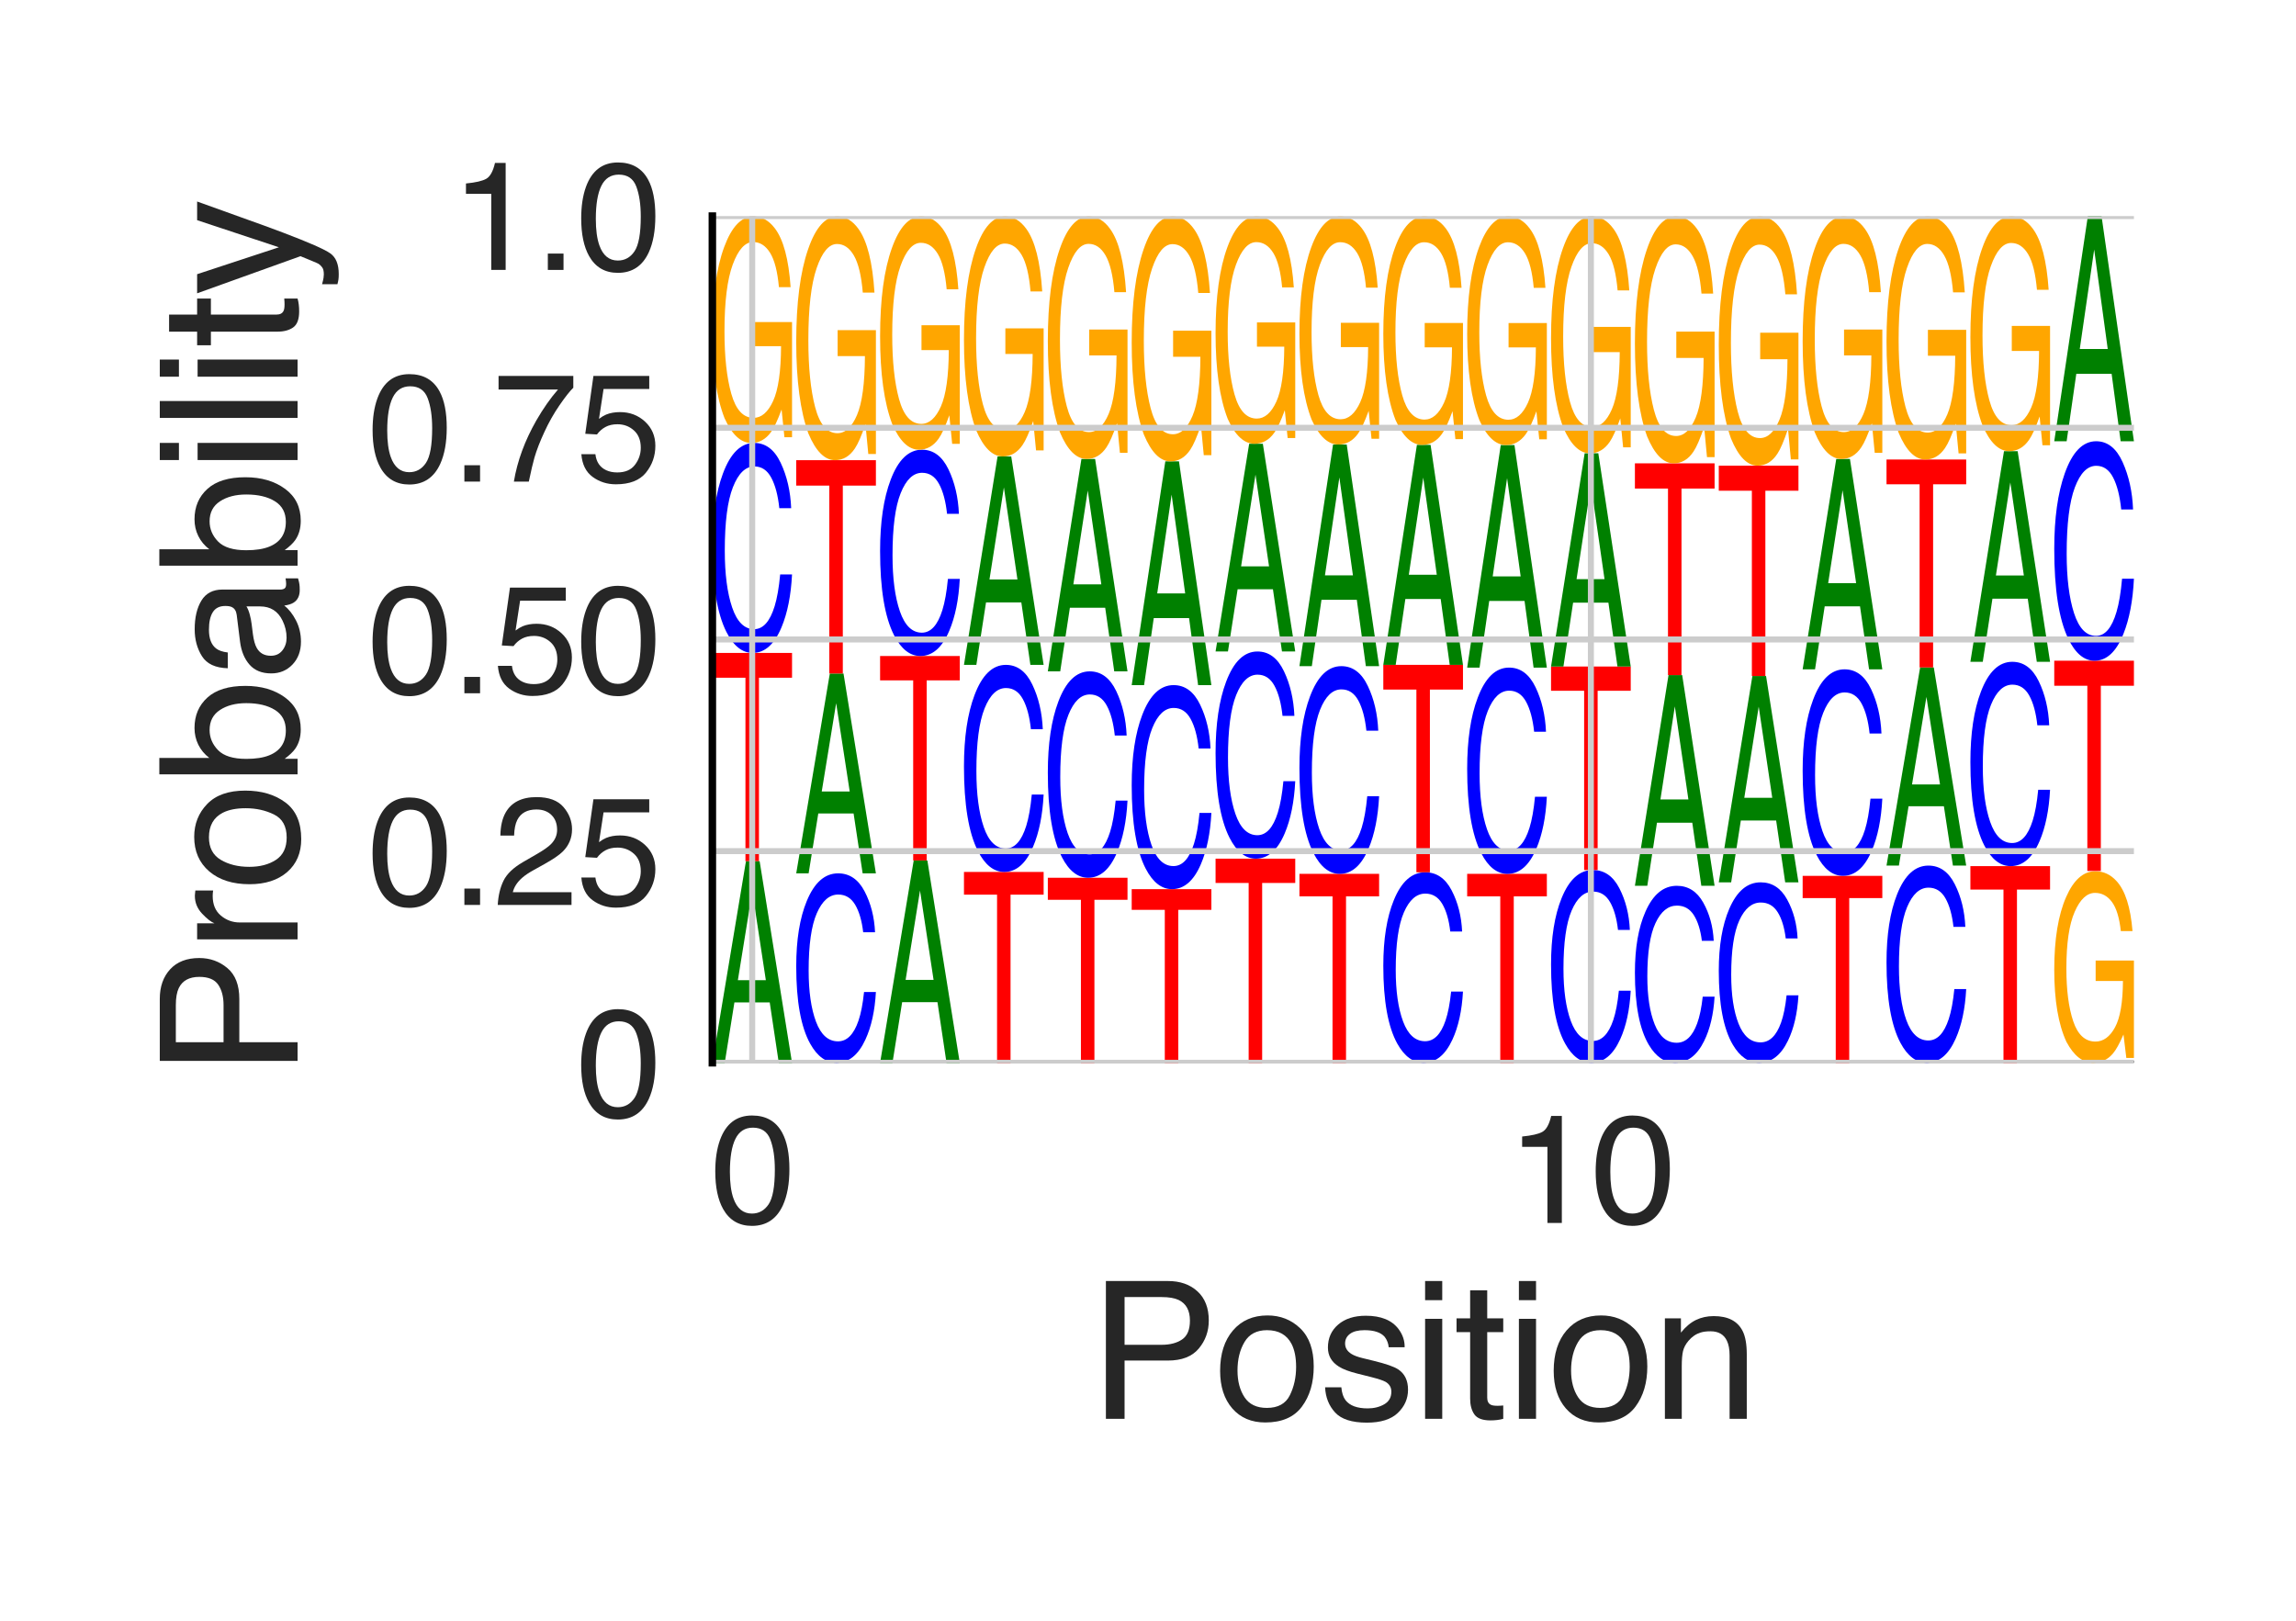 <?xml version="1.0" encoding="utf-8" standalone="no"?>
<!DOCTYPE svg PUBLIC "-//W3C//DTD SVG 1.1//EN"
  "http://www.w3.org/Graphics/SVG/1.1/DTD/svg11.dtd">
<svg height="216pt" version="1.1" viewBox="0 0 306 216" width="306pt" xmlns="http://www.w3.org/2000/svg" xmlns:xlink="http://www.w3.org/1999/xlink">
 <defs>
  <style type="text/css">*{stroke-linecap:butt;stroke-linejoin:round;}</style>
 </defs>
 <g id="figure_1">
  <g id="patch_1">
   <path d="M 0 216 
L 306 216 
L 306 0 
L 0 0 
z
" style="fill:#ffffff;"/>
  </g>
  <g id="axes_1">
   <g id="patch_2">
    <path d="M 94.94 141.64 
L 284.4 141.64 
L 284.4 28.8 
L 94.94 28.8 
z
" style="fill:#ffffff;"/>
   </g>
   <g id="line2d_1">
    <path clip-path="url(#pe156c0f51c)" d="M 94.94 141.64 
L 284.4 141.64 
" style="fill:none;stroke:#000000;stroke-linecap:round;stroke-width:0.5;"/>
   </g>
   <g id="patch_3">
    <path clip-path="url(#pe156c0f51c)" d="M 102.068 130.633 
L 100.261 118.765 
L 98.34 130.633 
L 102.068 130.633 
z
M 99.419 114.774 
L 101.241 114.774 
L 105.559 141.64 
L 103.791 141.64 
L 102.586 133.594 
L 97.879 133.594 
L 96.591 141.64 
L 94.94 141.64 
L 99.419 114.774 
z
M 100.253 114.774 
L 100.253 114.774 
z
" style="fill:#008000;"/>
   </g>
   <g id="patch_4">
    <path clip-path="url(#pe156c0f51c)" d="M 105.559 87.017 
L 105.559 90.324 
L 101.149 90.324 
L 101.149 114.774 
L 99.35 114.774 
L 99.35 90.324 
L 94.94 90.324 
L 94.94 87.017 
L 105.559 87.017 
z
" style="fill:#ff0000;"/>
   </g>
   <g id="patch_5">
    <path clip-path="url(#pe156c0f51c)" d="M 100.523 59.032 
Q 102.797 59.032 104.051 61.694 
Q 105.306 64.351 105.444 67.731 
L 103.864 67.731 
Q 103.595 65.167 102.792 63.668 
Q 101.989 62.163 100.539 62.163 
Q 98.771 62.163 97.683 64.924 
Q 96.596 67.679 96.596 73.374 
Q 96.596 78.045 97.576 80.951 
Q 98.56 83.851 100.508 83.851 
Q 102.299 83.851 103.238 80.795 
Q 103.733 79.186 103.978 76.558 
L 105.559 76.558 
Q 105.347 80.754 104.158 83.596 
Q 102.732 87.017 100.312 87.017 
Q 98.226 87.017 96.807 84.21 
Q 94.94 80.505 94.94 72.761 
Q 94.94 66.886 96.343 63.124 
Q 97.858 59.032 100.523 59.032 
z
M 100.197 59.032 
L 100.197 59.032 
z
" style="fill:#0000ff;"/>
   </g>
   <g id="patch_6">
    <path clip-path="url(#pe156c0f51c)" d="M 100.416 28.844 
Q 102.055 28.844 103.25 30.406 
Q 104.981 32.649 105.369 38.273 
L 103.812 38.273 
Q 103.526 35.13 102.632 33.693 
Q 101.738 32.256 100.376 32.256 
Q 98.763 32.256 97.659 35.249 
Q 96.555 38.236 96.555 44.153 
Q 96.555 49.265 97.464 52.477 
Q 98.376 55.689 100.432 55.689 
Q 102.006 55.689 103.039 53.439 
Q 104.072 51.183 104.095 46.14 
L 100.457 46.14 
L 100.457 42.922 
L 105.559 42.922 
L 105.559 58.269 
L 104.546 58.269 
L 104.166 54.576 
Q 103.369 56.745 102.751 57.588 
Q 101.713 59.032 100.115 59.032 
Q 98.052 59.032 96.563 55.732 
Q 94.94 51.589 94.94 44.366 
Q 94.94 37.161 96.522 32.905 
Q 98.026 28.844 100.416 28.844 
z
M 100.156 28.8 
L 100.156 28.8 
z
" style="fill:#ffa600;"/>
   </g>
   <g id="patch_7">
    <path clip-path="url(#pe156c0f51c)" d="M 111.701 116.394 
Q 113.975 116.394 115.229 118.796 
Q 116.483 121.192 116.622 124.242 
L 115.041 124.242 
Q 114.773 121.929 113.969 120.576 
Q 113.166 119.219 111.716 119.219 
Q 109.948 119.219 108.861 121.709 
Q 107.773 124.195 107.773 129.333 
Q 107.773 133.547 108.754 136.168 
Q 109.737 138.784 111.685 138.784 
Q 113.477 138.784 114.415 136.027 
Q 114.911 134.575 115.156 132.205 
L 116.736 132.205 
Q 116.525 135.99 115.336 138.554 
Q 113.909 141.64 111.49 141.64 
Q 109.403 141.64 107.985 139.108 
Q 106.118 135.766 106.118 128.779 
Q 106.118 123.479 107.521 120.085 
Q 109.036 116.394 111.701 116.394 
z
M 111.375 116.394 
L 111.375 116.394 
z
" style="fill:#0000ff;"/>
   </g>
   <g id="patch_8">
    <path clip-path="url(#pe156c0f51c)" d="M 113.245 105.481 
L 111.439 93.715 
L 109.518 105.481 
L 113.245 105.481 
z
M 110.596 89.758 
L 112.418 89.758 
L 116.736 116.394 
L 114.969 116.394 
L 113.763 108.416 
L 109.057 108.416 
L 107.769 116.394 
L 106.118 116.394 
L 110.596 89.758 
z
M 111.431 89.758 
L 111.431 89.758 
z
" style="fill:#008000;"/>
   </g>
   <g id="patch_9">
    <path clip-path="url(#pe156c0f51c)" d="M 116.736 61.33 
L 116.736 64.718 
L 112.326 64.718 
L 112.326 89.758 
L 110.528 89.758 
L 110.528 64.718 
L 106.118 64.718 
L 106.118 61.33 
L 116.736 61.33 
z
" style="fill:#ff0000;"/>
   </g>
   <g id="patch_10">
    <path clip-path="url(#pe156c0f51c)" d="M 111.594 28.847 
Q 113.232 28.847 114.427 30.528 
Q 116.159 32.942 116.546 38.994 
L 114.989 38.994 
Q 114.703 35.611 113.809 34.065 
Q 112.916 32.518 111.554 32.518 
Q 109.941 32.518 108.837 35.739 
Q 107.733 38.953 107.733 45.321 
Q 107.733 50.821 108.642 54.277 
Q 109.553 57.733 111.609 57.733 
Q 113.184 57.733 114.217 55.313 
Q 115.25 52.885 115.273 47.459 
L 111.635 47.459 
L 111.635 43.996 
L 116.736 43.996 
L 116.736 60.51 
L 115.724 60.51 
L 115.344 56.536 
Q 114.546 58.87 113.928 59.777 
Q 112.89 61.33 111.293 61.33 
Q 109.229 61.33 107.741 57.78 
Q 106.118 53.322 106.118 45.549 
Q 106.118 37.797 107.7 33.218 
Q 109.204 28.847 111.594 28.847 
z
M 111.333 28.8 
L 111.333 28.8 
z
" style="fill:#ffa600;"/>
   </g>
   <g id="patch_11">
    <path clip-path="url(#pe156c0f51c)" d="M 124.423 130.593 
L 122.616 118.683 
L 120.696 130.593 
L 124.423 130.593 
z
M 121.774 114.678 
L 123.596 114.678 
L 127.914 141.64 
L 126.146 141.64 
L 124.941 133.565 
L 120.234 133.565 
L 118.946 141.64 
L 117.295 141.64 
L 121.774 114.678 
z
M 122.608 114.678 
L 122.608 114.678 
z
" style="fill:#008000;"/>
   </g>
   <g id="patch_12">
    <path clip-path="url(#pe156c0f51c)" d="M 127.914 87.429 
L 127.914 90.675 
L 123.504 90.675 
L 123.504 114.678 
L 121.705 114.678 
L 121.705 90.675 
L 117.295 90.675 
L 117.295 87.429 
L 127.914 87.429 
z
" style="fill:#ff0000;"/>
   </g>
   <g id="patch_13">
    <path clip-path="url(#pe156c0f51c)" d="M 122.878 59.934 
Q 125.152 59.934 126.407 62.55 
Q 127.661 65.16 127.799 68.481 
L 126.219 68.481 
Q 125.95 65.962 125.147 64.489 
Q 124.344 63.01 122.894 63.01 
Q 121.126 63.01 120.039 65.723 
Q 118.951 68.43 118.951 74.025 
Q 118.951 78.615 119.932 81.469 
Q 120.915 84.318 122.863 84.318 
Q 124.654 84.318 125.593 81.316 
Q 126.088 79.735 126.334 77.153 
L 127.914 77.153 
Q 127.703 81.276 126.514 84.068 
Q 125.087 87.429 122.667 87.429 
Q 120.581 87.429 119.162 84.671 
Q 117.295 81.031 117.295 73.423 
Q 117.295 67.651 118.698 63.954 
Q 120.213 59.934 122.878 59.934 
z
M 122.552 59.934 
L 122.552 59.934 
z
" style="fill:#0000ff;"/>
   </g>
   <g id="patch_14">
    <path clip-path="url(#pe156c0f51c)" d="M 122.772 28.845 
Q 124.41 28.845 125.605 30.454 
Q 127.337 32.764 127.724 38.556 
L 126.167 38.556 
Q 125.881 35.319 124.987 33.839 
Q 124.093 32.359 122.731 32.359 
Q 121.118 32.359 120.014 35.441 
Q 118.911 38.517 118.911 44.612 
Q 118.911 49.876 119.819 53.183 
Q 120.731 56.491 122.787 56.491 
Q 124.362 56.491 125.395 54.174 
Q 126.428 51.851 126.45 46.658 
L 122.812 46.658 
L 122.812 43.344 
L 127.914 43.344 
L 127.914 59.149 
L 126.901 59.149 
L 126.521 55.346 
Q 125.724 57.579 125.106 58.447 
Q 124.068 59.934 122.47 59.934 
Q 120.407 59.934 118.918 56.536 
Q 117.295 52.27 117.295 44.83 
Q 117.295 37.41 118.878 33.028 
Q 120.382 28.845 122.772 28.845 
z
M 122.511 28.8 
L 122.511 28.8 
z
" style="fill:#ffa600;"/>
   </g>
   <g id="patch_15">
    <path clip-path="url(#pe156c0f51c)" d="M 139.091 116.205 
L 139.091 119.235 
L 134.681 119.235 
L 134.681 141.64 
L 132.883 141.64 
L 132.883 119.235 
L 128.473 119.235 
L 128.473 116.205 
L 139.091 116.205 
z
" style="fill:#ff0000;"/>
   </g>
   <g id="patch_16">
    <path clip-path="url(#pe156c0f51c)" d="M 134.056 88.61 
Q 136.33 88.61 137.584 91.235 
Q 138.838 93.855 138.977 97.188 
L 137.396 97.188 
Q 137.128 94.659 136.325 93.181 
Q 135.521 91.697 134.072 91.697 
Q 132.304 91.697 131.216 94.42 
Q 130.129 97.136 130.129 102.753 
Q 130.129 107.358 131.109 110.224 
Q 132.092 113.083 134.04 113.083 
Q 135.832 113.083 136.771 110.07 
Q 137.266 108.483 137.511 105.892 
L 139.091 105.892 
Q 138.88 110.03 137.691 112.832 
Q 136.265 116.205 133.845 116.205 
Q 131.758 116.205 130.34 113.437 
Q 128.473 109.784 128.473 102.148 
Q 128.473 96.355 129.876 92.645 
Q 131.391 88.61 134.056 88.61 
z
M 133.73 88.61 
L 133.73 88.61 
z
" style="fill:#0000ff;"/>
   </g>
   <g id="patch_17">
    <path clip-path="url(#pe156c0f51c)" d="M 135.6 77.229 
L 133.794 64.959 
L 131.873 77.229 
L 135.6 77.229 
z
M 132.951 60.833 
L 134.773 60.833 
L 139.091 88.61 
L 137.324 88.61 
L 136.119 80.29 
L 131.412 80.29 
L 130.124 88.61 
L 128.473 88.61 
L 132.951 60.833 
z
M 133.786 60.833 
L 133.786 60.833 
z
" style="fill:#008000;"/>
   </g>
   <g id="patch_18">
    <path clip-path="url(#pe156c0f51c)" d="M 133.949 28.846 
Q 135.587 28.846 136.782 30.502 
Q 138.514 32.879 138.902 38.838 
L 137.344 38.838 
Q 137.058 35.507 136.165 33.984 
Q 135.271 32.461 133.909 32.461 
Q 132.296 32.461 131.192 35.633 
Q 130.088 38.798 130.088 45.068 
Q 130.088 50.484 130.997 53.887 
Q 131.909 57.291 133.964 57.291 
Q 135.539 57.291 136.572 54.907 
Q 137.605 52.517 137.628 47.174 
L 133.99 47.174 
L 133.99 43.764 
L 139.091 43.764 
L 139.091 60.025 
L 138.079 60.025 
L 137.699 56.112 
Q 136.901 58.409 136.284 59.303 
Q 135.246 60.833 133.648 60.833 
Q 131.584 60.833 130.096 57.337 
Q 128.473 52.947 128.473 45.293 
Q 128.473 37.659 130.055 33.15 
Q 131.559 28.846 133.949 28.846 
z
M 133.688 28.8 
L 133.688 28.8 
z
" style="fill:#ffa600;"/>
   </g>
   <g id="patch_19">
    <path clip-path="url(#pe156c0f51c)" d="M 150.269 116.98 
L 150.269 119.918 
L 145.859 119.918 
L 145.859 141.64 
L 144.06 141.64 
L 144.06 119.918 
L 139.65 119.918 
L 139.65 116.98 
L 150.269 116.98 
z
" style="fill:#ff0000;"/>
   </g>
   <g id="patch_20">
    <path clip-path="url(#pe156c0f51c)" d="M 145.233 89.475 
Q 147.507 89.475 148.762 92.092 
Q 150.016 94.703 150.154 98.025 
L 148.574 98.025 
Q 148.305 95.505 147.502 94.032 
Q 146.699 92.553 145.249 92.553 
Q 143.481 92.553 142.394 95.266 
Q 141.306 97.974 141.306 103.572 
Q 141.306 108.163 142.287 111.018 
Q 143.27 113.868 145.218 113.868 
Q 147.009 113.868 147.948 110.865 
Q 148.444 109.283 148.689 106.701 
L 150.269 106.701 
Q 150.058 110.825 148.869 113.618 
Q 147.442 116.98 145.022 116.98 
Q 142.936 116.98 141.517 114.221 
Q 139.65 110.58 139.65 102.969 
Q 139.65 97.195 141.053 93.497 
Q 142.568 89.475 145.233 89.475 
z
M 144.908 89.475 
L 144.908 89.475 
z
" style="fill:#0000ff;"/>
   </g>
   <g id="patch_21">
    <path clip-path="url(#pe156c0f51c)" d="M 146.778 77.877 
L 144.971 65.372 
L 143.051 77.877 
L 146.778 77.877 
z
M 144.129 61.166 
L 145.951 61.166 
L 150.269 89.475 
L 148.501 89.475 
L 147.296 80.997 
L 142.589 80.997 
L 141.301 89.475 
L 139.65 89.475 
L 144.129 61.166 
z
M 144.964 61.166 
L 144.964 61.166 
z
" style="fill:#008000;"/>
   </g>
   <g id="patch_22">
    <path clip-path="url(#pe156c0f51c)" d="M 145.127 28.847 
Q 146.765 28.847 147.96 30.519 
Q 149.692 32.921 150.079 38.942 
L 148.522 38.942 
Q 148.236 35.577 147.342 34.038 
Q 146.448 32.5 145.086 32.5 
Q 143.473 32.5 142.37 35.704 
Q 141.266 38.902 141.266 45.237 
Q 141.266 50.71 142.175 54.148 
Q 143.086 57.587 145.142 57.587 
Q 146.717 57.587 147.75 55.179 
Q 148.783 52.764 148.806 47.365 
L 145.167 47.365 
L 145.167 43.919 
L 150.269 43.919 
L 150.269 60.35 
L 149.256 60.35 
L 148.876 56.396 
Q 148.079 58.718 147.461 59.621 
Q 146.423 61.166 144.825 61.166 
Q 142.762 61.166 141.273 57.634 
Q 139.65 53.198 139.65 45.465 
Q 139.65 37.751 141.233 33.195 
Q 142.737 28.847 145.127 28.847 
z
M 144.866 28.8 
L 144.866 28.8 
z
" style="fill:#ffa600;"/>
   </g>
   <g id="patch_23">
    <path clip-path="url(#pe156c0f51c)" d="M 161.447 118.5 
L 161.447 121.257 
L 157.037 121.257 
L 157.037 141.64 
L 155.238 141.64 
L 155.238 121.257 
L 150.828 121.257 
L 150.828 118.5 
L 161.447 118.5 
z
" style="fill:#ff0000;"/>
   </g>
   <g id="patch_24">
    <path clip-path="url(#pe156c0f51c)" d="M 156.411 91.307 
Q 158.685 91.307 159.939 93.894 
Q 161.194 96.476 161.332 99.76 
L 159.752 99.76 
Q 159.483 97.269 158.68 95.812 
Q 157.877 94.35 156.427 94.35 
Q 154.659 94.35 153.571 97.032 
Q 152.484 99.71 152.484 105.244 
Q 152.484 109.783 153.464 112.606 
Q 154.447 115.424 156.395 115.424 
Q 158.187 115.424 159.126 112.454 
Q 159.621 110.891 159.866 108.337 
L 161.447 108.337 
Q 161.235 112.415 160.046 115.176 
Q 158.62 118.5 156.2 118.5 
Q 154.114 118.5 152.695 115.772 
Q 150.828 112.173 150.828 104.648 
Q 150.828 98.939 152.231 95.283 
Q 153.746 91.307 156.411 91.307 
z
M 156.085 91.307 
L 156.085 91.307 
z
" style="fill:#0000ff;"/>
   </g>
   <g id="patch_25">
    <path clip-path="url(#pe156c0f51c)" d="M 157.955 79.09 
L 156.149 65.918 
L 154.228 79.09 
L 157.955 79.09 
z
M 155.307 61.488 
L 157.129 61.488 
L 161.447 91.307 
L 159.679 91.307 
L 158.474 82.376 
L 153.767 82.376 
L 152.479 91.307 
L 150.828 91.307 
L 155.307 61.488 
z
M 156.141 61.488 
L 156.141 61.488 
z
" style="fill:#008000;"/>
   </g>
   <g id="patch_26">
    <path clip-path="url(#pe156c0f51c)" d="M 156.304 28.847 
Q 157.942 28.847 159.138 30.536 
Q 160.869 32.962 161.257 39.043 
L 159.7 39.043 
Q 159.414 35.644 158.52 34.09 
Q 157.626 32.536 156.264 32.536 
Q 154.651 32.536 153.547 35.773 
Q 152.443 39.002 152.443 45.401 
Q 152.443 50.928 153.352 54.401 
Q 154.264 57.874 156.32 57.874 
Q 157.894 57.874 158.927 55.441 
Q 159.96 53.002 159.983 47.55 
L 156.345 47.55 
L 156.345 44.07 
L 161.447 44.07 
L 161.447 60.664 
L 160.434 60.664 
L 160.054 56.671 
Q 159.257 59.016 158.639 59.928 
Q 157.601 61.488 156.003 61.488 
Q 153.94 61.488 152.451 57.921 
Q 150.828 53.441 150.828 45.631 
Q 150.828 37.84 152.41 33.239 
Q 153.914 28.847 156.304 28.847 
z
M 156.044 28.8 
L 156.044 28.8 
z
" style="fill:#ffa600;"/>
   </g>
   <g id="patch_27">
    <path clip-path="url(#pe156c0f51c)" d="M 172.624 114.434 
L 172.624 117.675 
L 168.214 117.675 
L 168.214 141.64 
L 166.415 141.64 
L 166.415 117.675 
L 162.005 117.675 
L 162.005 114.434 
L 172.624 114.434 
z
" style="fill:#ff0000;"/>
   </g>
   <g id="patch_28">
    <path clip-path="url(#pe156c0f51c)" d="M 167.589 86.826 
Q 169.863 86.826 171.117 89.452 
Q 172.371 92.073 172.509 95.408 
L 170.929 95.408 
Q 170.661 92.878 169.857 91.399 
Q 169.054 89.915 167.604 89.915 
Q 165.836 89.915 164.749 92.638 
Q 163.661 95.356 163.661 100.975 
Q 163.661 105.583 164.642 108.45 
Q 165.625 111.311 167.573 111.311 
Q 169.365 111.311 170.303 108.296 
Q 170.799 106.708 171.044 104.116 
L 172.624 104.116 
Q 172.413 108.256 171.224 111.059 
Q 169.797 114.434 167.377 114.434 
Q 165.291 114.434 163.873 111.665 
Q 162.005 108.01 162.005 100.37 
Q 162.005 94.574 163.408 90.863 
Q 164.924 86.826 167.589 86.826 
z
M 167.263 86.826 
L 167.263 86.826 
z
" style="fill:#0000ff;"/>
   </g>
   <g id="patch_29">
    <path clip-path="url(#pe156c0f51c)" d="M 169.133 75.483 
L 167.327 63.253 
L 165.406 75.483 
L 169.133 75.483 
z
M 166.484 59.14 
L 168.306 59.14 
L 172.624 86.826 
L 170.857 86.826 
L 169.651 78.534 
L 164.945 78.534 
L 163.656 86.826 
L 162.005 86.826 
L 166.484 59.14 
z
M 167.319 59.14 
L 167.319 59.14 
z
" style="fill:#008000;"/>
   </g>
   <g id="patch_30">
    <path clip-path="url(#pe156c0f51c)" d="M 167.482 28.844 
Q 169.12 28.844 170.315 30.412 
Q 172.047 32.663 172.434 38.307 
L 170.877 38.307 
Q 170.591 35.153 169.697 33.71 
Q 168.804 32.268 167.441 32.268 
Q 165.829 32.268 164.725 35.272 
Q 163.621 38.27 163.621 44.208 
Q 163.621 49.338 164.53 52.562 
Q 165.441 55.785 167.497 55.785 
Q 169.072 55.785 170.105 53.528 
Q 171.138 51.264 171.161 46.203 
L 167.522 46.203 
L 167.522 42.973 
L 172.624 42.973 
L 172.624 58.375 
L 171.611 58.375 
L 171.232 54.669 
Q 170.434 56.845 169.816 57.692 
Q 168.778 59.14 167.181 59.14 
Q 165.117 59.14 163.628 55.829 
Q 162.005 51.671 162.005 44.422 
Q 162.005 37.191 163.588 32.92 
Q 165.092 28.844 167.482 28.844 
z
M 167.221 28.8 
L 167.221 28.8 
z
" style="fill:#ffa600;"/>
   </g>
   <g id="patch_31">
    <path clip-path="url(#pe156c0f51c)" d="M 183.802 116.462 
L 183.802 119.462 
L 179.392 119.462 
L 179.392 141.64 
L 177.593 141.64 
L 177.593 119.462 
L 173.183 119.462 
L 173.183 116.462 
L 183.802 116.462 
z
" style="fill:#ff0000;"/>
   </g>
   <g id="patch_32">
    <path clip-path="url(#pe156c0f51c)" d="M 178.766 88.78 
Q 181.04 88.78 182.294 91.414 
Q 183.549 94.042 183.687 97.385 
L 182.107 97.385 
Q 181.838 94.849 181.035 93.366 
Q 180.232 91.877 178.782 91.877 
Q 177.014 91.877 175.926 94.608 
Q 174.839 97.334 174.839 102.967 
Q 174.839 107.588 175.819 110.462 
Q 176.803 113.33 178.751 113.33 
Q 180.542 113.33 181.481 110.307 
Q 181.976 108.716 182.221 106.116 
L 183.802 106.116 
Q 183.591 110.267 182.401 113.079 
Q 180.975 116.462 178.555 116.462 
Q 176.469 116.462 175.05 113.685 
Q 173.183 110.021 173.183 102.361 
Q 173.183 96.549 174.586 92.828 
Q 176.101 88.78 178.766 88.78 
z
M 178.44 88.78 
L 178.44 88.78 
z
" style="fill:#0000ff;"/>
   </g>
   <g id="patch_33">
    <path clip-path="url(#pe156c0f51c)" d="M 180.311 76.677 
L 178.504 63.629 
L 176.584 76.677 
L 180.311 76.677 
z
M 177.662 59.241 
L 179.484 59.241 
L 183.802 88.78 
L 182.034 88.78 
L 180.829 79.933 
L 176.122 79.933 
L 174.834 88.78 
L 173.183 88.78 
L 177.662 59.241 
z
M 178.496 59.241 
L 178.496 59.241 
z
" style="fill:#008000;"/>
   </g>
   <g id="patch_34">
    <path clip-path="url(#pe156c0f51c)" d="M 178.66 28.844 
Q 180.298 28.844 181.493 30.417 
Q 183.225 32.676 183.612 38.339 
L 182.055 38.339 
Q 181.769 35.174 180.875 33.727 
Q 179.981 32.279 178.619 32.279 
Q 177.006 32.279 175.902 35.293 
Q 174.798 38.301 174.798 44.259 
Q 174.798 49.406 175.707 52.64 
Q 176.619 55.875 178.675 55.875 
Q 180.25 55.875 181.283 53.609 
Q 182.316 51.338 182.338 46.26 
L 178.7 46.26 
L 178.7 43.02 
L 183.802 43.02 
L 183.802 58.473 
L 182.789 58.473 
L 182.409 54.755 
Q 181.612 56.938 180.994 57.787 
Q 179.956 59.241 178.358 59.241 
Q 176.295 59.241 174.806 55.919 
Q 173.183 51.747 173.183 44.473 
Q 173.183 37.219 174.765 32.934 
Q 176.269 28.844 178.66 28.844 
z
M 178.399 28.8 
L 178.399 28.8 
z
" style="fill:#ffa600;"/>
   </g>
   <g id="patch_35">
    <path clip-path="url(#pe156c0f51c)" d="M 189.944 116.253 
Q 192.218 116.253 193.472 118.668 
Q 194.726 121.078 194.865 124.145 
L 193.284 124.145 
Q 193.016 121.819 192.213 120.459 
Q 191.409 119.094 189.959 119.094 
Q 188.191 119.094 187.104 121.598 
Q 186.017 124.098 186.017 129.264 
Q 186.017 133.501 186.997 136.137 
Q 187.98 138.768 189.928 138.768 
Q 191.72 138.768 192.658 135.996 
Q 193.154 134.536 193.399 132.152 
L 194.979 132.152 
Q 194.768 135.959 193.579 138.537 
Q 192.153 141.64 189.733 141.64 
Q 187.646 141.64 186.228 139.093 
Q 184.361 135.733 184.361 128.708 
Q 184.361 123.378 185.764 119.965 
Q 187.279 116.253 189.944 116.253 
z
M 189.618 116.253 
L 189.618 116.253 
z
" style="fill:#0000ff;"/>
   </g>
   <g id="patch_36">
    <path clip-path="url(#pe156c0f51c)" d="M 194.979 88.607 
L 194.979 91.901 
L 190.569 91.901 
L 190.569 116.253 
L 188.771 116.253 
L 188.771 91.901 
L 184.361 91.901 
L 184.361 88.607 
L 194.979 88.607 
z
" style="fill:#ff0000;"/>
   </g>
   <g id="patch_37">
    <path clip-path="url(#pe156c0f51c)" d="M 191.488 76.596 
L 189.682 63.645 
L 187.761 76.596 
L 191.488 76.596 
z
M 188.839 59.29 
L 190.661 59.29 
L 194.979 88.607 
L 193.212 88.607 
L 192.007 79.827 
L 187.3 79.827 
L 186.012 88.607 
L 184.361 88.607 
L 188.839 59.29 
z
M 189.674 59.29 
L 189.674 59.29 
z
" style="fill:#008000;"/>
   </g>
   <g id="patch_38">
    <path clip-path="url(#pe156c0f51c)" d="M 189.837 28.844 
Q 191.475 28.844 192.67 30.42 
Q 194.402 32.682 194.789 38.354 
L 193.232 38.354 
Q 192.946 35.184 192.052 33.735 
Q 191.159 32.285 189.797 32.285 
Q 188.184 32.285 187.08 35.304 
Q 185.976 38.316 185.976 44.285 
Q 185.976 49.44 186.885 52.679 
Q 187.796 55.919 189.852 55.919 
Q 191.427 55.919 192.46 53.65 
Q 193.493 51.375 193.516 46.289 
L 189.878 46.289 
L 189.878 43.043 
L 194.979 43.043 
L 194.979 58.521 
L 193.967 58.521 
L 193.587 54.797 
Q 192.789 56.984 192.171 57.834 
Q 191.133 59.29 189.536 59.29 
Q 187.472 59.29 185.984 55.963 
Q 184.361 51.784 184.361 44.499 
Q 184.361 37.232 185.943 32.941 
Q 187.447 28.844 189.837 28.844 
z
M 189.576 28.8 
L 189.576 28.8 
z
" style="fill:#ffa600;"/>
   </g>
   <g id="patch_39">
    <path clip-path="url(#pe156c0f51c)" d="M 206.157 116.462 
L 206.157 119.462 
L 201.747 119.462 
L 201.747 141.64 
L 199.948 141.64 
L 199.948 119.462 
L 195.538 119.462 
L 195.538 116.462 
L 206.157 116.462 
z
" style="fill:#ff0000;"/>
   </g>
   <g id="patch_40">
    <path clip-path="url(#pe156c0f51c)" d="M 201.121 88.973 
Q 203.395 88.973 204.65 91.588 
Q 205.904 94.198 206.042 97.518 
L 204.462 97.518 
Q 204.193 94.999 203.39 93.527 
Q 202.587 92.049 201.137 92.049 
Q 199.369 92.049 198.282 94.761 
Q 197.194 97.467 197.194 103.061 
Q 197.194 107.65 198.175 110.504 
Q 199.158 113.352 201.106 113.352 
Q 202.897 113.352 203.836 110.35 
Q 204.332 108.77 204.577 106.188 
L 206.157 106.188 
Q 205.946 110.31 204.757 113.102 
Q 203.33 116.462 200.91 116.462 
Q 198.824 116.462 197.405 113.705 
Q 195.538 110.066 195.538 102.459 
Q 195.538 96.688 196.941 92.992 
Q 198.456 88.973 201.121 88.973 
z
M 200.795 88.973 
L 200.795 88.973 
z
" style="fill:#0000ff;"/>
   </g>
   <g id="patch_41">
    <path clip-path="url(#pe156c0f51c)" d="M 202.666 76.821 
L 200.859 63.72 
L 198.939 76.821 
L 202.666 76.821 
z
M 200.017 59.314 
L 201.839 59.314 
L 206.157 88.973 
L 204.389 88.973 
L 203.184 80.09 
L 198.477 80.09 
L 197.189 88.973 
L 195.538 88.973 
L 200.017 59.314 
z
M 200.851 59.314 
L 200.851 59.314 
z
" style="fill:#008000;"/>
   </g>
   <g id="patch_42">
    <path clip-path="url(#pe156c0f51c)" d="M 201.015 28.844 
Q 202.653 28.844 203.848 30.421 
Q 205.58 32.685 205.967 38.362 
L 204.41 38.362 
Q 204.124 35.189 203.23 33.739 
Q 202.336 32.288 200.974 32.288 
Q 199.361 32.288 198.257 35.309 
Q 197.154 38.324 197.154 44.297 
Q 197.154 49.456 198.063 52.698 
Q 198.974 55.94 201.03 55.94 
Q 202.605 55.94 203.638 53.669 
Q 204.671 51.392 204.694 46.302 
L 201.055 46.302 
L 201.055 43.054 
L 206.157 43.054 
L 206.157 58.545 
L 205.144 58.545 
L 204.764 54.817 
Q 203.967 57.006 203.349 57.857 
Q 202.311 59.314 200.713 59.314 
Q 198.65 59.314 197.161 55.984 
Q 195.538 51.802 195.538 44.511 
Q 195.538 37.239 197.121 32.944 
Q 198.625 28.844 201.015 28.844 
z
M 200.754 28.8 
L 200.754 28.8 
z
" style="fill:#ffa600;"/>
   </g>
   <g id="patch_43">
    <path clip-path="url(#pe156c0f51c)" d="M 212.299 115.95 
Q 214.573 115.95 215.827 118.394 
Q 217.082 120.833 217.22 123.936 
L 215.639 123.936 
Q 215.371 121.582 214.568 120.206 
Q 213.765 118.824 212.315 118.824 
Q 210.547 118.824 209.459 121.359 
Q 208.372 123.888 208.372 129.116 
Q 208.372 133.404 209.352 136.072 
Q 210.335 138.734 212.283 138.734 
Q 214.075 138.734 215.014 135.928 
Q 215.509 134.451 215.754 132.039 
L 217.335 132.039 
Q 217.123 135.891 215.934 138.5 
Q 214.508 141.64 212.088 141.64 
Q 210.002 141.64 208.583 139.063 
Q 206.716 135.662 206.716 128.553 
Q 206.716 123.16 208.119 119.706 
Q 209.634 115.95 212.299 115.95 
z
M 211.973 115.95 
L 211.973 115.95 
z
" style="fill:#0000ff;"/>
   </g>
   <g id="patch_44">
    <path clip-path="url(#pe156c0f51c)" d="M 217.335 88.829 
L 217.335 92.061 
L 212.925 92.061 
L 212.925 115.95 
L 211.126 115.95 
L 211.126 92.061 
L 206.716 92.061 
L 206.716 88.829 
L 217.335 88.829 
z
" style="fill:#ff0000;"/>
   </g>
   <g id="patch_45">
    <path clip-path="url(#pe156c0f51c)" d="M 213.843 77.186 
L 212.037 64.634 
L 210.116 77.186 
L 213.843 77.186 
z
M 211.194 60.412 
L 213.017 60.412 
L 217.335 88.829 
L 215.567 88.829 
L 214.362 80.319 
L 209.655 80.319 
L 208.367 88.829 
L 206.716 88.829 
L 211.194 60.412 
z
M 212.029 60.412 
L 212.029 60.412 
z
" style="fill:#008000;"/>
   </g>
   <g id="patch_46">
    <path clip-path="url(#pe156c0f51c)" d="M 212.192 28.846 
Q 213.83 28.846 215.025 30.479 
Q 216.757 32.825 217.145 38.706 
L 215.588 38.706 
Q 215.301 35.419 214.408 33.916 
Q 213.514 32.413 212.152 32.413 
Q 210.539 32.413 209.435 35.543 
Q 208.331 38.667 208.331 44.854 
Q 208.331 50.199 209.24 53.558 
Q 210.152 56.916 212.207 56.916 
Q 213.782 56.916 214.815 54.564 
Q 215.848 52.205 215.871 46.932 
L 212.233 46.932 
L 212.233 43.567 
L 217.335 43.567 
L 217.335 59.615 
L 216.322 59.615 
L 215.942 55.753 
Q 215.144 58.021 214.527 58.903 
Q 213.489 60.412 211.891 60.412 
Q 209.827 60.412 208.339 56.962 
Q 206.716 52.63 206.716 45.077 
Q 206.716 37.543 208.298 33.093 
Q 209.802 28.846 212.192 28.846 
z
M 211.931 28.8 
L 211.931 28.8 
z
" style="fill:#ffa600;"/>
   </g>
   <g id="patch_47">
    <path clip-path="url(#pe156c0f51c)" d="M 223.477 118.054 
Q 225.751 118.054 227.005 120.298 
Q 228.259 122.537 228.397 125.386 
L 226.817 125.386 
Q 226.548 123.225 225.745 121.962 
Q 224.942 120.693 223.492 120.693 
Q 221.724 120.693 220.637 123.02 
Q 219.549 125.342 219.549 130.142 
Q 219.549 134.079 220.53 136.528 
Q 221.513 138.972 223.461 138.972 
Q 225.252 138.972 226.191 136.396 
Q 226.687 135.04 226.932 132.825 
L 228.512 132.825 
Q 228.301 136.362 227.112 138.757 
Q 225.685 141.64 223.265 141.64 
Q 221.179 141.64 219.761 139.274 
Q 217.893 136.152 217.893 129.625 
Q 217.893 124.674 219.296 121.503 
Q 220.811 118.054 223.477 118.054 
z
M 223.151 118.054 
L 223.151 118.054 
z
" style="fill:#0000ff;"/>
   </g>
   <g id="patch_48">
    <path clip-path="url(#pe156c0f51c)" d="M 225.021 106.548 
L 223.214 94.143 
L 221.294 106.548 
L 225.021 106.548 
z
M 222.372 89.972 
L 224.194 89.972 
L 228.512 118.054 
L 226.744 118.054 
L 225.539 109.643 
L 220.833 109.643 
L 219.544 118.054 
L 217.893 118.054 
L 222.372 89.972 
z
M 223.207 89.972 
L 223.207 89.972 
z
" style="fill:#008000;"/>
   </g>
   <g id="patch_49">
    <path clip-path="url(#pe156c0f51c)" d="M 228.512 61.75 
L 228.512 65.112 
L 224.102 65.112 
L 224.102 89.972 
L 222.303 89.972 
L 222.303 65.112 
L 217.893 65.112 
L 217.893 61.75 
L 228.512 61.75 
z
" style="fill:#ff0000;"/>
   </g>
   <g id="patch_50">
    <path clip-path="url(#pe156c0f51c)" d="M 223.37 28.848 
Q 225.008 28.848 226.203 30.55 
Q 227.935 32.995 228.322 39.125 
L 226.765 39.125 
Q 226.479 35.699 225.585 34.133 
Q 224.691 32.566 223.329 32.566 
Q 221.717 32.566 220.613 35.829 
Q 219.509 39.084 219.509 45.534 
Q 219.509 51.105 220.418 54.606 
Q 221.329 58.106 223.385 58.106 
Q 224.96 58.106 225.993 55.654 
Q 227.026 53.196 227.049 47.7 
L 223.41 47.7 
L 223.41 44.192 
L 228.512 44.192 
L 228.512 60.919 
L 227.499 60.919 
L 227.12 56.894 
Q 226.322 59.257 225.704 60.177 
Q 224.666 61.75 223.069 61.75 
Q 221.005 61.75 219.516 58.154 
Q 217.893 53.638 217.893 45.765 
Q 217.893 37.913 219.476 33.275 
Q 220.98 28.848 223.37 28.848 
z
M 223.109 28.8 
L 223.109 28.8 
z
" style="fill:#ffa600;"/>
   </g>
   <g id="patch_51">
    <path clip-path="url(#pe156c0f51c)" d="M 234.654 117.591 
Q 236.928 117.591 238.182 119.879 
Q 239.437 122.162 239.575 125.067 
L 237.995 125.067 
Q 237.726 122.864 236.923 121.575 
Q 236.12 120.282 234.67 120.282 
Q 232.902 120.282 231.814 122.655 
Q 230.727 125.022 230.727 129.917 
Q 230.727 133.93 231.707 136.427 
Q 232.691 138.919 234.638 138.919 
Q 236.43 138.919 237.369 136.293 
Q 237.864 134.91 238.109 132.652 
L 239.69 132.652 
Q 239.478 136.258 238.289 138.7 
Q 236.863 141.64 234.443 141.64 
Q 232.357 141.64 230.938 139.228 
Q 229.071 136.044 229.071 129.389 
Q 229.071 124.341 230.474 121.108 
Q 231.989 117.591 234.654 117.591 
z
M 234.328 117.591 
L 234.328 117.591 
z
" style="fill:#0000ff;"/>
   </g>
   <g id="patch_52">
    <path clip-path="url(#pe156c0f51c)" d="M 236.198 106.325 
L 234.392 94.178 
L 232.471 106.325 
L 236.198 106.325 
z
M 233.55 90.093 
L 235.372 90.093 
L 239.69 117.591 
L 237.922 117.591 
L 236.717 109.355 
L 232.01 109.355 
L 230.722 117.591 
L 229.071 117.591 
L 233.55 90.093 
z
M 234.384 90.093 
L 234.384 90.093 
z
" style="fill:#008000;"/>
   </g>
   <g id="patch_53">
    <path clip-path="url(#pe156c0f51c)" d="M 239.69 62.061 
L 239.69 65.401 
L 235.28 65.401 
L 235.28 90.093 
L 233.481 90.093 
L 233.481 65.401 
L 229.071 65.401 
L 229.071 62.061 
L 239.69 62.061 
z
" style="fill:#ff0000;"/>
   </g>
   <g id="patch_54">
    <path clip-path="url(#pe156c0f51c)" d="M 234.547 28.848 
Q 236.186 28.848 237.381 30.567 
Q 239.112 33.035 239.5 39.223 
L 237.943 39.223 
Q 237.657 35.764 236.763 34.183 
Q 235.869 32.602 234.507 32.602 
Q 232.894 32.602 231.79 35.895 
Q 230.686 39.181 230.686 45.692 
Q 230.686 51.316 231.595 54.849 
Q 232.507 58.383 234.563 58.383 
Q 236.137 58.383 237.17 55.908 
Q 238.203 53.426 238.226 47.878 
L 234.588 47.878 
L 234.588 44.338 
L 239.69 44.338 
L 239.69 61.223 
L 238.677 61.223 
L 238.297 57.159 
Q 237.5 59.545 236.882 60.473 
Q 235.844 62.061 234.246 62.061 
Q 232.183 62.061 230.694 58.431 
Q 229.071 53.873 229.071 45.926 
Q 229.071 37.999 230.653 33.317 
Q 232.157 28.848 234.547 28.848 
z
M 234.287 28.8 
L 234.287 28.8 
z
" style="fill:#ffa600;"/>
   </g>
   <g id="patch_55">
    <path clip-path="url(#pe156c0f51c)" d="M 250.867 116.725 
L 250.867 119.693 
L 246.457 119.693 
L 246.457 141.64 
L 244.659 141.64 
L 244.659 119.693 
L 240.249 119.693 
L 240.249 116.725 
L 250.867 116.725 
z
" style="fill:#ff0000;"/>
   </g>
   <g id="patch_56">
    <path clip-path="url(#pe156c0f51c)" d="M 245.832 89.204 
Q 248.106 89.204 249.36 91.822 
Q 250.614 94.435 250.753 97.759 
L 249.172 97.759 
Q 248.904 95.237 248.1 93.763 
Q 247.297 92.283 245.847 92.283 
Q 244.079 92.283 242.992 94.998 
Q 241.904 97.708 241.904 103.309 
Q 241.904 107.902 242.885 110.759 
Q 243.868 113.611 245.816 113.611 
Q 247.608 113.611 248.546 110.606 
Q 249.042 109.023 249.287 106.439 
L 250.867 106.439 
Q 250.656 110.566 249.467 113.361 
Q 248.04 116.725 245.62 116.725 
Q 243.534 116.725 242.116 113.964 
Q 240.249 110.321 240.249 102.705 
Q 240.249 96.928 241.652 93.228 
Q 243.167 89.204 245.832 89.204 
z
M 245.506 89.204 
L 245.506 89.204 
z
" style="fill:#0000ff;"/>
   </g>
   <g id="patch_57">
    <path clip-path="url(#pe156c0f51c)" d="M 247.376 77.717 
L 245.57 65.333 
L 243.649 77.717 
L 247.376 77.717 
z
M 244.727 61.168 
L 246.549 61.168 
L 250.867 89.204 
L 249.1 89.204 
L 247.894 80.807 
L 243.188 80.807 
L 241.9 89.204 
L 240.249 89.204 
L 244.727 61.168 
z
M 245.562 61.168 
L 245.562 61.168 
z
" style="fill:#008000;"/>
   </g>
   <g id="patch_58">
    <path clip-path="url(#pe156c0f51c)" d="M 245.725 28.847 
Q 247.363 28.847 248.558 30.519 
Q 250.29 32.921 250.677 38.943 
L 249.12 38.943 
Q 248.834 35.577 247.94 34.039 
Q 247.047 32.5 245.685 32.5 
Q 244.072 32.5 242.968 35.705 
Q 241.864 38.903 241.864 45.238 
Q 241.864 50.711 242.773 54.15 
Q 243.684 57.589 245.74 57.589 
Q 247.315 57.589 248.348 55.18 
Q 249.381 52.765 249.404 47.366 
L 245.766 47.366 
L 245.766 43.92 
L 250.867 43.92 
L 250.867 60.352 
L 249.855 60.352 
L 249.475 56.398 
Q 248.677 58.72 248.059 59.623 
Q 247.021 61.168 245.424 61.168 
Q 243.36 61.168 241.871 57.636 
Q 240.249 53.2 240.249 45.466 
Q 240.249 37.752 241.831 33.196 
Q 243.335 28.847 245.725 28.847 
z
M 245.464 28.8 
L 245.464 28.8 
z
" style="fill:#ffa600;"/>
   </g>
   <g id="patch_59">
    <path clip-path="url(#pe156c0f51c)" d="M 257.009 115.361 
Q 259.283 115.361 260.538 117.861 
Q 261.792 120.356 261.93 123.53 
L 260.35 123.53 
Q 260.081 121.122 259.278 119.714 
Q 258.475 118.301 257.025 118.301 
Q 255.257 118.301 254.169 120.894 
Q 253.082 123.481 253.082 128.829 
Q 253.082 133.215 254.063 135.944 
Q 255.046 138.667 256.994 138.667 
Q 258.785 138.667 259.724 135.797 
Q 260.219 134.286 260.465 131.819 
L 262.045 131.819 
Q 261.834 135.759 260.644 138.428 
Q 259.218 141.64 256.798 141.64 
Q 254.712 141.64 253.293 139.004 
Q 251.426 135.525 251.426 128.253 
Q 251.426 122.736 252.829 119.203 
Q 254.344 115.361 257.009 115.361 
z
M 256.683 115.361 
L 256.683 115.361 
z
" style="fill:#0000ff;"/>
   </g>
   <g id="patch_60">
    <path clip-path="url(#pe156c0f51c)" d="M 258.554 104.542 
L 256.747 92.877 
L 254.827 104.542 
L 258.554 104.542 
z
M 255.905 88.954 
L 257.727 88.954 
L 262.045 115.361 
L 260.277 115.361 
L 259.072 107.452 
L 254.365 107.452 
L 253.077 115.361 
L 251.426 115.361 
L 255.905 88.954 
z
M 256.739 88.954 
L 256.739 88.954 
z
" style="fill:#008000;"/>
   </g>
   <g id="patch_61">
    <path clip-path="url(#pe156c0f51c)" d="M 262.045 61.241 
L 262.045 64.543 
L 257.635 64.543 
L 257.635 88.954 
L 255.836 88.954 
L 255.836 64.543 
L 251.426 64.543 
L 251.426 61.241 
L 262.045 61.241 
z
" style="fill:#ff0000;"/>
   </g>
   <g id="patch_62">
    <path clip-path="url(#pe156c0f51c)" d="M 256.903 28.847 
Q 258.541 28.847 259.736 30.523 
Q 261.468 32.931 261.855 38.965 
L 260.298 38.965 
Q 260.012 35.593 259.118 34.05 
Q 258.224 32.508 256.862 32.508 
Q 255.249 32.508 254.145 35.72 
Q 253.041 38.925 253.041 45.275 
Q 253.041 50.76 253.95 54.207 
Q 254.862 57.653 256.918 57.653 
Q 258.493 57.653 259.526 55.239 
Q 260.559 52.819 260.581 47.408 
L 256.943 47.408 
L 256.943 43.954 
L 262.045 43.954 
L 262.045 60.423 
L 261.032 60.423 
L 260.652 56.46 
Q 259.855 58.787 259.237 59.692 
Q 258.199 61.241 256.601 61.241 
Q 254.538 61.241 253.049 57.7 
Q 251.426 53.255 251.426 45.503 
Q 251.426 37.772 253.009 33.205 
Q 254.512 28.847 256.903 28.847 
z
M 256.642 28.8 
L 256.642 28.8 
z
" style="fill:#ffa600;"/>
   </g>
   <g id="patch_63">
    <path clip-path="url(#pe156c0f51c)" d="M 273.222 115.433 
L 273.222 118.555 
L 268.812 118.555 
L 268.812 141.64 
L 267.014 141.64 
L 267.014 118.555 
L 262.604 118.555 
L 262.604 115.433 
L 273.222 115.433 
z
" style="fill:#ff0000;"/>
   </g>
   <g id="patch_64">
    <path clip-path="url(#pe156c0f51c)" d="M 268.187 88.2 
Q 270.461 88.2 271.715 90.791 
Q 272.969 93.376 273.108 96.665 
L 271.527 96.665 
Q 271.259 94.17 270.456 92.711 
Q 269.652 91.247 268.203 91.247 
Q 266.434 91.247 265.347 93.934 
Q 264.26 96.615 264.26 102.157 
Q 264.26 106.702 265.24 109.53 
Q 266.223 112.352 268.171 112.352 
Q 269.963 112.352 270.902 109.378 
Q 271.397 107.812 271.642 105.255 
L 273.222 105.255 
Q 273.011 109.338 271.822 112.104 
Q 270.396 115.433 267.976 115.433 
Q 265.889 115.433 264.471 112.701 
Q 262.604 109.096 262.604 101.56 
Q 262.604 95.843 264.007 92.182 
Q 265.522 88.2 268.187 88.2 
z
M 267.861 88.2 
L 267.861 88.2 
z
" style="fill:#0000ff;"/>
   </g>
   <g id="patch_65">
    <path clip-path="url(#pe156c0f51c)" d="M 269.731 76.698 
L 267.925 64.298 
L 266.004 76.698 
L 269.731 76.698 
z
M 267.082 60.128 
L 268.904 60.128 
L 273.222 88.2 
L 271.455 88.2 
L 270.25 79.792 
L 265.543 79.792 
L 264.255 88.2 
L 262.604 88.2 
L 267.082 60.128 
z
M 267.917 60.128 
L 267.917 60.128 
z
" style="fill:#008000;"/>
   </g>
   <g id="patch_66">
    <path clip-path="url(#pe156c0f51c)" d="M 268.08 28.845 
Q 269.718 28.845 270.913 30.464 
Q 272.645 32.789 273.033 38.617 
L 271.475 38.617 
Q 271.189 35.36 270.296 33.87 
Q 269.402 32.381 268.04 32.381 
Q 266.427 32.381 265.323 35.483 
Q 264.219 38.578 264.219 44.71 
Q 264.219 50.007 265.128 53.335 
Q 266.039 56.664 268.095 56.664 
Q 269.67 56.664 270.703 54.333 
Q 271.736 51.995 271.759 46.769 
L 268.121 46.769 
L 268.121 43.434 
L 273.222 43.434 
L 273.222 59.338 
L 272.21 59.338 
L 271.83 55.511 
Q 271.032 57.758 270.415 58.632 
Q 269.376 60.128 267.779 60.128 
Q 265.715 60.128 264.227 56.709 
Q 262.604 52.416 262.604 44.93 
Q 262.604 37.464 264.186 33.054 
Q 265.69 28.845 268.08 28.845 
z
M 267.819 28.8 
L 267.819 28.8 
z
" style="fill:#ffa600;"/>
   </g>
   <g id="patch_67">
    <path clip-path="url(#pe156c0f51c)" d="M 279.258 116.113 
Q 280.896 116.113 282.091 117.434 
Q 283.823 119.331 284.21 124.087 
L 282.653 124.087 
Q 282.367 121.429 281.473 120.213 
Q 280.579 118.998 279.217 118.998 
Q 277.604 118.998 276.501 121.529 
Q 275.397 124.055 275.397 129.059 
Q 275.397 133.381 276.306 136.097 
Q 277.217 138.813 279.273 138.813 
Q 280.848 138.813 281.881 136.911 
Q 282.914 135.003 282.937 130.739 
L 279.298 130.739 
L 279.298 128.018 
L 284.4 128.018 
L 284.4 140.995 
L 283.387 140.995 
L 283.007 137.873 
Q 282.21 139.706 281.592 140.419 
Q 280.554 141.64 278.956 141.64 
Q 276.893 141.64 275.404 138.85 
Q 273.781 135.347 273.781 129.238 
Q 273.781 123.146 275.364 119.548 
Q 276.868 116.113 279.258 116.113 
z
M 278.997 116.076 
L 278.997 116.076 
z
" style="fill:#ffa600;"/>
   </g>
   <g id="patch_68">
    <path clip-path="url(#pe156c0f51c)" d="M 284.4 88.057 
L 284.4 91.395 
L 279.99 91.395 
L 279.99 116.076 
L 278.191 116.076 
L 278.191 91.395 
L 273.781 91.395 
L 273.781 88.057 
L 284.4 88.057 
z
" style="fill:#ff0000;"/>
   </g>
   <g id="patch_69">
    <path clip-path="url(#pe156c0f51c)" d="M 279.364 58.806 
Q 281.638 58.806 282.893 61.589 
Q 284.147 64.366 284.285 67.899 
L 282.705 67.899 
Q 282.436 65.219 281.633 63.652 
Q 280.83 62.079 279.38 62.079 
Q 277.612 62.079 276.525 64.964 
Q 275.437 67.844 275.437 73.797 
Q 275.437 78.68 276.418 81.717 
Q 277.401 84.748 279.349 84.748 
Q 281.14 84.748 282.079 81.553 
Q 282.575 79.872 282.82 77.125 
L 284.4 77.125 
Q 284.189 81.511 283 84.482 
Q 281.573 88.057 279.153 88.057 
Q 277.067 88.057 275.648 85.123 
Q 273.781 81.251 273.781 73.156 
Q 273.781 67.015 275.184 63.083 
Q 276.699 58.806 279.364 58.806 
z
M 279.038 58.806 
L 279.038 58.806 
z
" style="fill:#0000ff;"/>
   </g>
   <g id="patch_70">
    <path clip-path="url(#pe156c0f51c)" d="M 280.909 46.512 
L 279.102 33.257 
L 277.182 46.512 
L 280.909 46.512 
z
M 278.26 28.8 
L 280.082 28.8 
L 284.4 58.806 
L 282.632 58.806 
L 281.427 49.819 
L 276.72 49.819 
L 275.432 58.806 
L 273.781 58.806 
L 278.26 28.8 
z
M 279.095 28.8 
L 279.095 28.8 
z
" style="fill:#008000;"/>
   </g>
   <g id="matplotlib.axis_1">
    <g id="xtick_1">
     <g id="line2d_2">
      <path clip-path="url(#pe156c0f51c)" d="M 100.249 141.64 
L 100.249 28.8 
" style="fill:none;stroke:#cccccc;stroke-linecap:round;stroke-width:0.8;"/>
     </g>
     <g id="text_1">
      <!-- 0 -->
      <g style="fill:#262626;" transform="translate(94.688 162.987)scale(0.2 -0.2)">
       <defs>
        <path d="M 1731 4475 
Q 2600 4475 2988 3759 
Q 3288 3206 3288 2244 
Q 3288 1331 3016 734 
Q 2622 -122 1728 -122 
Q 922 -122 528 578 
Q 200 1163 200 2147 
Q 200 2909 397 3456 
Q 766 4475 1731 4475 
z
M 1725 391 
Q 2163 391 2422 778 
Q 2681 1166 2681 2222 
Q 2681 2984 2493 3476 
Q 2306 3969 1766 3969 
Q 1269 3969 1039 3501 
Q 809 3034 809 2125 
Q 809 1441 956 1025 
Q 1181 391 1725 391 
z
" id="Helvetica-30" transform="scale(0.016)"/>
       </defs>
       <use xlink:href="#Helvetica-30"/>
      </g>
     </g>
    </g>
    <g id="xtick_2">
     <g id="line2d_3">
      <path clip-path="url(#pe156c0f51c)" d="M 212.025 141.64 
L 212.025 28.8 
" style="fill:none;stroke:#cccccc;stroke-linecap:round;stroke-width:0.8;"/>
     </g>
     <g id="text_2">
      <!-- 10 -->
      <g style="fill:#262626;" transform="translate(200.903 162.987)scale(0.2 -0.2)">
       <defs>
        <path d="M 613 3169 
L 613 3600 
Q 1222 3659 1462 3798 
Q 1703 3938 1822 4456 
L 2266 4456 
L 2266 0 
L 1666 0 
L 1666 3169 
L 613 3169 
z
" id="Helvetica-31" transform="scale(0.016)"/>
       </defs>
       <use xlink:href="#Helvetica-31"/>
       <use x="55.615" xlink:href="#Helvetica-30"/>
      </g>
     </g>
    </g>
    <g id="text_3">
     <!-- Position -->
     <g style="fill:#262626;" transform="translate(145.201 189.089)scale(0.25 -0.25)">
      <defs>
       <path d="M 547 4591 
L 2613 4591 
Q 3225 4591 3600 4245 
Q 3975 3900 3975 3275 
Q 3975 2738 3640 2339 
Q 3306 1941 2613 1941 
L 1169 1941 
L 1169 0 
L 547 0 
L 547 4591 
z
M 3347 3272 
Q 3347 3778 2972 3959 
Q 2766 4056 2406 4056 
L 1169 4056 
L 1169 2466 
L 2406 2466 
Q 2825 2466 3086 2644 
Q 3347 2822 3347 3272 
z
" id="Helvetica-50" transform="scale(0.016)"/>
       <path d="M 1741 363 
Q 2300 363 2508 786 
Q 2716 1209 2716 1728 
Q 2716 2197 2566 2491 
Q 2328 2953 1747 2953 
Q 1231 2953 997 2559 
Q 763 2166 763 1609 
Q 763 1075 997 719 
Q 1231 363 1741 363 
z
M 1763 3444 
Q 2409 3444 2856 3012 
Q 3303 2581 3303 1744 
Q 3303 934 2909 406 
Q 2516 -122 1688 -122 
Q 997 -122 590 345 
Q 184 813 184 1600 
Q 184 2444 612 2944 
Q 1041 3444 1763 3444 
z
M 1744 3428 
L 1744 3428 
z
" id="Helvetica-6f" transform="scale(0.016)"/>
       <path d="M 747 1050 
Q 772 769 888 619 
Q 1100 347 1625 347 
Q 1938 347 2175 483 
Q 2413 619 2413 903 
Q 2413 1119 2222 1231 
Q 2100 1300 1741 1391 
L 1294 1503 
Q 866 1609 663 1741 
Q 300 1969 300 2372 
Q 300 2847 642 3140 
Q 984 3434 1563 3434 
Q 2319 3434 2653 2991 
Q 2863 2709 2856 2384 
L 2325 2384 
Q 2309 2575 2191 2731 
Q 1997 2953 1519 2953 
Q 1200 2953 1036 2831 
Q 872 2709 872 2509 
Q 872 2291 1088 2159 
Q 1213 2081 1456 2022 
L 1828 1931 
Q 2434 1784 2641 1647 
Q 2969 1431 2969 969 
Q 2969 522 2630 197 
Q 2291 -128 1597 -128 
Q 850 -128 539 211 
Q 228 550 206 1050 
L 747 1050 
z
M 1578 3428 
L 1578 3428 
z
" id="Helvetica-73" transform="scale(0.016)"/>
       <path d="M 413 3331 
L 984 3331 
L 984 0 
L 413 0 
L 413 3331 
z
M 413 4591 
L 984 4591 
L 984 3953 
L 413 3953 
L 413 4591 
z
" id="Helvetica-69" transform="scale(0.016)"/>
       <path d="M 525 4281 
L 1094 4281 
L 1094 3347 
L 1628 3347 
L 1628 2888 
L 1094 2888 
L 1094 703 
Q 1094 528 1213 469 
Q 1278 434 1431 434 
Q 1472 434 1519 436 
Q 1566 438 1628 444 
L 1628 0 
Q 1531 -28 1426 -40 
Q 1322 -53 1200 -53 
Q 806 -53 665 148 
Q 525 350 525 672 
L 525 2888 
L 72 2888 
L 72 3347 
L 525 3347 
L 525 4281 
z
" id="Helvetica-74" transform="scale(0.016)"/>
       <path d="M 413 3347 
L 947 3347 
L 947 2872 
Q 1184 3166 1450 3294 
Q 1716 3422 2041 3422 
Q 2753 3422 3003 2925 
Q 3141 2653 3141 2147 
L 3141 0 
L 2569 0 
L 2569 2109 
Q 2569 2416 2478 2603 
Q 2328 2916 1934 2916 
Q 1734 2916 1606 2875 
Q 1375 2806 1200 2600 
Q 1059 2434 1017 2257 
Q 975 2081 975 1753 
L 975 0 
L 413 0 
L 413 3347 
z
M 1734 3428 
L 1734 3428 
z
" id="Helvetica-6e" transform="scale(0.016)"/>
      </defs>
      <use xlink:href="#Helvetica-50"/>
      <use x="66.699" xlink:href="#Helvetica-6f"/>
      <use x="122.314" xlink:href="#Helvetica-73"/>
      <use x="172.314" xlink:href="#Helvetica-69"/>
      <use x="194.531" xlink:href="#Helvetica-74"/>
      <use x="222.314" xlink:href="#Helvetica-69"/>
      <use x="244.531" xlink:href="#Helvetica-6f"/>
      <use x="300.146" xlink:href="#Helvetica-6e"/>
     </g>
    </g>
   </g>
   <g id="matplotlib.axis_2">
    <g id="ytick_1">
     <g id="line2d_4">
      <path clip-path="url(#pe156c0f51c)" d="M 94.94 141.64 
L 284.4 141.64 
" style="fill:none;stroke:#cccccc;stroke-linecap:round;stroke-width:0.8;"/>
     </g>
     <g id="text_4">
      <!-- 0 -->
      <g style="fill:#262626;" transform="translate(76.818 148.813)scale(0.2 -0.2)">
       <use xlink:href="#Helvetica-30"/>
      </g>
     </g>
    </g>
    <g id="ytick_2">
     <g id="line2d_5">
      <path clip-path="url(#pe156c0f51c)" d="M 94.94 113.43 
L 284.4 113.43 
" style="fill:none;stroke:#cccccc;stroke-linecap:round;stroke-width:0.8;"/>
     </g>
     <g id="text_5">
      <!-- 0.25 -->
      <g style="fill:#262626;" transform="translate(49.018 120.603)scale(0.2 -0.2)">
       <defs>
        <path d="M 547 681 
L 1200 681 
L 1200 0 
L 547 0 
L 547 681 
z
" id="Helvetica-2e" transform="scale(0.016)"/>
        <path d="M 200 0 
Q 231 578 439 1006 
Q 647 1434 1250 1784 
L 1850 2131 
Q 2253 2366 2416 2531 
Q 2672 2791 2672 3125 
Q 2672 3516 2437 3745 
Q 2203 3975 1813 3975 
Q 1234 3975 1013 3538 
Q 894 3303 881 2888 
L 309 2888 
Q 319 3472 525 3841 
Q 891 4491 1816 4491 
Q 2584 4491 2939 4075 
Q 3294 3659 3294 3150 
Q 3294 2613 2916 2231 
Q 2697 2009 2131 1694 
L 1703 1456 
Q 1397 1288 1222 1134 
Q 909 863 828 531 
L 3272 531 
L 3272 0 
L 200 0 
z
" id="Helvetica-32" transform="scale(0.016)"/>
        <path d="M 791 1141 
Q 847 659 1238 475 
Q 1438 381 1700 381 
Q 2200 381 2440 700 
Q 2681 1019 2681 1406 
Q 2681 1875 2395 2131 
Q 2109 2388 1709 2388 
Q 1419 2388 1211 2275 
Q 1003 2163 856 1963 
L 369 1991 
L 709 4400 
L 3034 4400 
L 3034 3856 
L 1131 3856 
L 941 2613 
Q 1097 2731 1238 2791 
Q 1488 2894 1816 2894 
Q 2431 2894 2859 2497 
Q 3288 2100 3288 1491 
Q 3288 856 2895 371 
Q 2503 -113 1644 -113 
Q 1097 -113 676 195 
Q 256 503 206 1141 
L 791 1141 
z
" id="Helvetica-35" transform="scale(0.016)"/>
       </defs>
       <use xlink:href="#Helvetica-30"/>
       <use x="55.615" xlink:href="#Helvetica-2e"/>
       <use x="83.398" xlink:href="#Helvetica-32"/>
       <use x="139.014" xlink:href="#Helvetica-35"/>
      </g>
     </g>
    </g>
    <g id="ytick_3">
     <g id="line2d_6">
      <path clip-path="url(#pe156c0f51c)" d="M 94.94 85.22 
L 284.4 85.22 
" style="fill:none;stroke:#cccccc;stroke-linecap:round;stroke-width:0.8;"/>
     </g>
     <g id="text_6">
      <!-- 0.50 -->
      <g style="fill:#262626;" transform="translate(49.018 92.393)scale(0.2 -0.2)">
       <use xlink:href="#Helvetica-30"/>
       <use x="55.615" xlink:href="#Helvetica-2e"/>
       <use x="83.398" xlink:href="#Helvetica-35"/>
       <use x="139.014" xlink:href="#Helvetica-30"/>
      </g>
     </g>
    </g>
    <g id="ytick_4">
     <g id="line2d_7">
      <path clip-path="url(#pe156c0f51c)" d="M 94.94 57.01 
L 284.4 57.01 
" style="fill:none;stroke:#cccccc;stroke-linecap:round;stroke-width:0.8;"/>
     </g>
     <g id="text_7">
      <!-- 0.75 -->
      <g style="fill:#262626;" transform="translate(49.018 64.183)scale(0.2 -0.2)">
       <defs>
        <path d="M 3347 4400 
L 3347 3909 
Q 3131 3700 2773 3181 
Q 2416 2663 2141 2063 
Q 1869 1478 1728 997 
Q 1638 688 1494 0 
L 872 0 
Q 1084 1281 1809 2550 
Q 2238 3294 2709 3834 
L 234 3834 
L 234 4400 
L 3347 4400 
z
" id="Helvetica-37" transform="scale(0.016)"/>
       </defs>
       <use xlink:href="#Helvetica-30"/>
       <use x="55.615" xlink:href="#Helvetica-2e"/>
       <use x="83.398" xlink:href="#Helvetica-37"/>
       <use x="139.014" xlink:href="#Helvetica-35"/>
      </g>
     </g>
    </g>
    <g id="ytick_5">
     <g id="line2d_8">
      <path clip-path="url(#pe156c0f51c)" d="M 94.94 28.8 
L 284.4 28.8 
" style="fill:none;stroke:#cccccc;stroke-linecap:round;stroke-width:0.8;"/>
     </g>
     <g id="text_8">
      <!-- 1.0 -->
      <g style="fill:#262626;" transform="translate(60.14 35.973)scale(0.2 -0.2)">
       <use xlink:href="#Helvetica-31"/>
       <use x="55.615" xlink:href="#Helvetica-2e"/>
       <use x="83.398" xlink:href="#Helvetica-30"/>
      </g>
     </g>
    </g>
    <g id="text_9">
     <!-- Probability -->
     <g style="fill:#262626;" transform="translate(39.659 143.579)rotate(-90)scale(0.25 -0.25)">
      <defs>
       <path d="M 428 3347 
L 963 3347 
L 963 2769 
Q 1028 2938 1284 3180 
Q 1541 3422 1875 3422 
Q 1891 3422 1928 3419 
Q 1966 3416 2056 3406 
L 2056 2813 
Q 2006 2822 1964 2825 
Q 1922 2828 1872 2828 
Q 1447 2828 1219 2554 
Q 991 2281 991 1925 
L 991 0 
L 428 0 
L 428 3347 
z
" id="Helvetica-72" transform="scale(0.016)"/>
       <path d="M 369 4606 
L 916 4606 
L 916 2941 
Q 1100 3181 1356 3307 
Q 1613 3434 1913 3434 
Q 2538 3434 2927 3004 
Q 3316 2575 3316 1738 
Q 3316 944 2931 419 
Q 2547 -106 1866 -106 
Q 1484 -106 1222 78 
Q 1066 188 888 428 
L 888 0 
L 369 0 
L 369 4606 
z
M 1831 391 
Q 2288 391 2514 753 
Q 2741 1116 2741 1709 
Q 2741 2238 2514 2584 
Q 2288 2931 1847 2931 
Q 1463 2931 1173 2647 
Q 884 2363 884 1709 
Q 884 1238 1003 944 
Q 1225 391 1831 391 
z
" id="Helvetica-62" transform="scale(0.016)"/>
       <path d="M 844 891 
Q 844 647 1022 506 
Q 1200 366 1444 366 
Q 1741 366 2019 503 
Q 2488 731 2488 1250 
L 2488 1703 
Q 2384 1638 2221 1594 
Q 2059 1550 1903 1531 
L 1563 1488 
Q 1256 1447 1103 1359 
Q 844 1213 844 891 
z
M 2206 2028 
Q 2400 2053 2466 2191 
Q 2503 2266 2503 2406 
Q 2503 2694 2298 2823 
Q 2094 2953 1713 2953 
Q 1272 2953 1088 2716 
Q 984 2584 953 2325 
L 428 2325 
Q 444 2944 830 3186 
Q 1216 3428 1725 3428 
Q 2316 3428 2684 3203 
Q 3050 2978 3050 2503 
L 3050 575 
Q 3050 488 3086 434 
Q 3122 381 3238 381 
Q 3275 381 3322 386 
Q 3369 391 3422 400 
L 3422 -16 
Q 3291 -53 3222 -62 
Q 3153 -72 3034 -72 
Q 2744 -72 2613 134 
Q 2544 244 2516 444 
Q 2344 219 2022 53 
Q 1700 -113 1313 -113 
Q 847 -113 551 170 
Q 256 453 256 878 
Q 256 1344 547 1600 
Q 838 1856 1309 1916 
L 2206 2028 
z
M 1741 3428 
L 1741 3428 
z
" id="Helvetica-61" transform="scale(0.016)"/>
       <path d="M 428 4591 
L 991 4591 
L 991 0 
L 428 0 
L 428 4591 
z
" id="Helvetica-6c" transform="scale(0.016)"/>
       <path d="M 2503 3347 
L 3125 3347 
Q 3006 3025 2597 1878 
Q 2291 1016 2084 472 
Q 1597 -809 1397 -1090 
Q 1197 -1372 709 -1372 
Q 591 -1372 527 -1362 
Q 463 -1353 369 -1328 
L 369 -816 
Q 516 -856 581 -865 
Q 647 -875 697 -875 
Q 853 -875 926 -823 
Q 1000 -772 1050 -697 
Q 1066 -672 1162 -440 
Q 1259 -209 1303 -97 
L 66 3347 
L 703 3347 
L 1600 622 
L 2503 3347 
z
M 1597 3428 
L 1597 3428 
z
" id="Helvetica-79" transform="scale(0.016)"/>
      </defs>
      <use xlink:href="#Helvetica-50"/>
      <use x="66.699" xlink:href="#Helvetica-72"/>
      <use x="100" xlink:href="#Helvetica-6f"/>
      <use x="155.615" xlink:href="#Helvetica-62"/>
      <use x="211.23" xlink:href="#Helvetica-61"/>
      <use x="266.846" xlink:href="#Helvetica-62"/>
      <use x="322.461" xlink:href="#Helvetica-69"/>
      <use x="344.678" xlink:href="#Helvetica-6c"/>
      <use x="366.895" xlink:href="#Helvetica-69"/>
      <use x="389.111" xlink:href="#Helvetica-74"/>
      <use x="416.895" xlink:href="#Helvetica-79"/>
     </g>
    </g>
   </g>
   <g id="patch_71">
    <path d="M 94.94 141.64 
L 94.94 28.8 
" style="fill:none;stroke:#000000;stroke-linecap:square;stroke-linejoin:miter;"/>
   </g>
  </g>
 </g>
 <defs>
  <clipPath id="pe156c0f51c">
   <rect height="112.84" width="189.46" x="94.94" y="28.8"/>
  </clipPath>
 </defs>
</svg>
